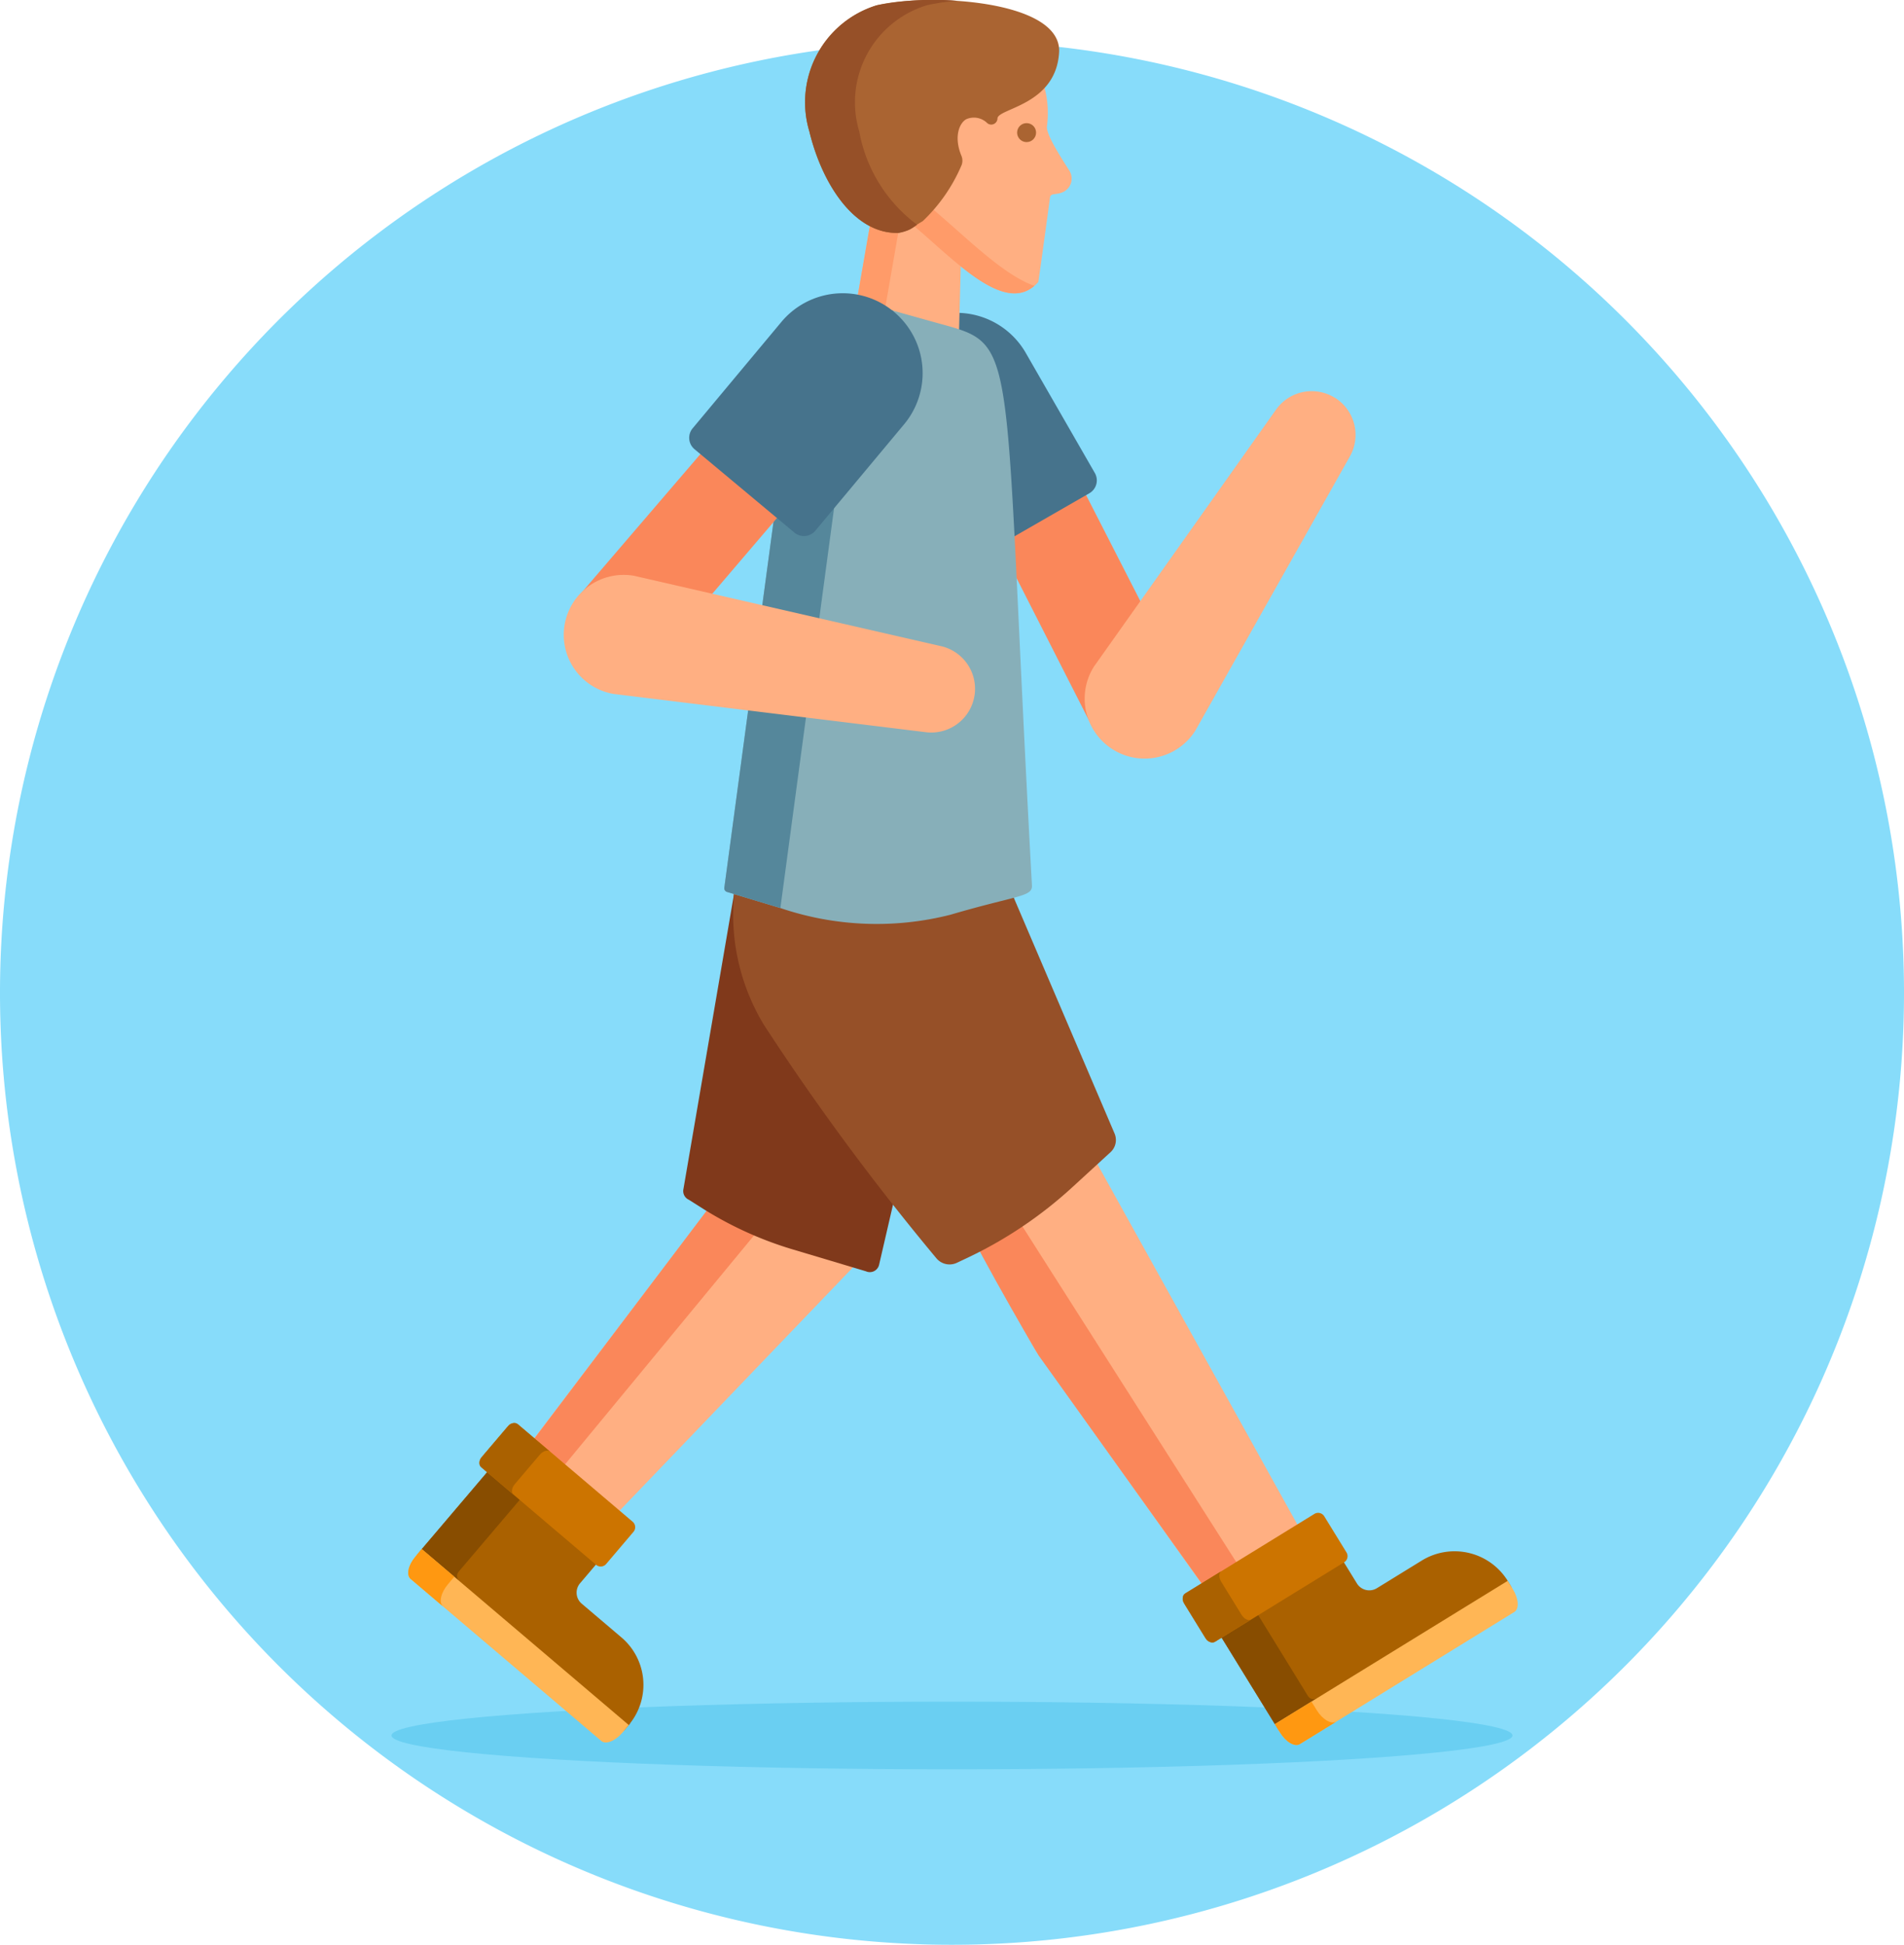 <svg xmlns="http://www.w3.org/2000/svg" width="75.296" height="76.914" viewBox="0 0 75.296 76.914">
  <g id="walking" transform="translate(-5.385 0)">
    <path id="Path_2045" data-name="Path 2045" d="M80.681,48.419A37.648,37.648,0,1,1,43.033,10.771,37.644,37.644,0,0,1,80.681,48.419Z" transform="translate(0 -9.153)" fill="#87dcfa"/>
    <path id="Path_2046" data-name="Path 2046" d="M261.61,116.371l-5.419-10.65a1.889,1.889,0,0,1,.9-2.508h0a1.889,1.889,0,0,1,2.579.675l4.9,9.578Z" transform="translate(-212.967 -87.499)" fill="#fa875a"/>
    <path id="Path_2047" data-name="Path 2047" d="M300.794,103.225a1.73,1.73,0,0,1,.616,2.332l-6.115,10.85a2.371,2.371,0,0,1-3.272.734h0a2.371,2.371,0,0,1-.734-3.272l7.2-10.162a1.73,1.73,0,0,1,2.3-.482Z" transform="translate(-242.641 -87.508)" fill="#ffaf82"/>
    <ellipse id="Ellipse_118" data-name="Ellipse 118" cx="22.165" cy="1.338" rx="22.165" ry="1.338" transform="translate(20.868 67.298)" fill="#6acff2"/>
    <path id="Path_2048" data-name="Path 2048" d="M144.481,320.106,141.8,317.9a.42.42,0,0,1-.041-.6l8.717-11.493a.59.59,0,0,1,.83-.069l3.67,3.108a.59.59,0,0,1,.069.829L145.1,320.046A.446.446,0,0,1,144.481,320.106Z" transform="translate(-115.799 -259.688)" fill="#ffaf82"/>
    <path id="Path_2049" data-name="Path 2049" d="M143.025,318.067l8.946-10.839c.277-.327.656-.465.843-.307l-1.643-1.391c-.187-.158-.566-.02-.843.307l-8.5,11.241c-.209.24-.268.529-.132.641l1.2.989C142.757,318.6,142.816,318.307,143.025,318.067Z" transform="translate(-115.77 -259.577)" fill="#fa875a"/>
    <path id="Path_2050" data-name="Path 2050" d="M123.313,393.948l-.191.225a.425.425,0,0,1-.6.049l-7.541-6.409a.425.425,0,0,1-.049-.6l3.137-3.691a.41.41,0,0,1,.577-.047l3.679,3.127a.41.41,0,0,1,.046.576l-1.044,1.228a.571.571,0,0,0,.065.8l1.577,1.34a2.459,2.459,0,0,1,.34,3.395Z" transform="translate(-93.006 -325.786)" fill="#aa6100"/>
    <path id="Path_2051" data-name="Path 2051" d="M117.872,387.942l2.827-3.326a.41.41,0,0,1,.576-.047l-1.287-1.094a.41.41,0,0,0-.576.047l-3,3.532h0l1.492,1.268A.269.269,0,0,1,117.872,387.942Z" transform="translate(-94.347 -325.786)" fill="#884d00"/>
    <path id="Path_2052" data-name="Path 2052" d="M136.208,380.272l-4.512-3.835a.283.283,0,0,1-.032-.4l1.079-1.27a.283.283,0,0,1,.4-.033l4.512,3.835a.283.283,0,0,1,.032.4l-1.079,1.27A.282.282,0,0,1,136.208,380.272Z" transform="translate(-107.251 -318.386)" fill="#cc7400"/>
    <path id="Path_2053" data-name="Path 2053" d="M132.989,377.046l.99-1.165c.126-.148.305-.2.4-.121l-1.287-1.094c-.1-.081-.275-.027-.4.121l-.99,1.165c-.126.148-.15.334-.055.415l1.287,1.094C132.839,377.38,132.863,377.194,132.989,377.046Z" transform="translate(-107.245 -318.351)" fill="#aa6100"/>
    <path id="Path_2054" data-name="Path 2054" d="M121.57,414.8l-.253.3c-.283.333-.658.48-.836.328l-7.541-6.409c-.179-.152-.094-.545.189-.878l.253-.3Z" transform="translate(-91.318 -346.576)" fill="#ffb655"/>
    <path id="Path_2055" data-name="Path 2055" d="M114.226,410.113l-1.287-1.094c-.179-.152-.094-.546.189-.879l.252-.3,1.287,1.094-.252.3C114.132,409.567,114.047,409.961,114.226,410.113Z" transform="translate(-91.317 -346.576)" fill="#ff9811"/>
    <path id="Path_2056" data-name="Path 2056" d="M185.246,247.035l2-11.664,9,.554-3.264,14.111a.375.375,0,0,1-.52.255l-2.891-.864a14.443,14.443,0,0,1-3.611-1.648l-.5-.317A.376.376,0,0,1,185.246,247.035Z" transform="translate(-152.833 -200.013)" fill="#80391b"/>
    <path id="Path_2057" data-name="Path 2057" d="M244.549,89.491l-4.462,2.566a.586.586,0,0,1-.8-.216l-2.732-4.75a3.16,3.16,0,0,1,1.164-4.315h0a3.16,3.16,0,0,1,4.315,1.164l2.732,4.75A.587.587,0,0,1,244.549,89.491Z" transform="translate(-196.084 -69.983)" fill="#46738c"/>
    <path id="Path_2058" data-name="Path 2058" d="M272.869,317.676l-2.951,1.869a.422.422,0,0,1-.587-.149l-7.071-9.929c-.171-.277-3.065-5.388-2.788-5.559l4.12-2.537a.594.594,0,0,1,.815.194l8.6,15.5A.448.448,0,0,1,272.869,317.676Z" transform="translate(-215.902 -256.025)" fill="#ffaf82"/>
    <path id="Path_2059" data-name="Path 2059" d="M269.93,327.287,260.574,312.6c-.226-.367-.24-.773-.03-.9l-1.845,1.136c-.21.129,2.786,5.279,3.012,5.646l6.9,9.644c.164.275.422.422.572.327l1.321-.837C270.352,327.709,270.094,327.562,269.93,327.287Z" transform="translate(-215.252 -264.875)" fill="#fa875a"/>
    <path id="Path_2060" data-name="Path 2060" d="M335.993,407.764l.156.253a.427.427,0,0,1-.14.588l-8.479,5.221a.427.427,0,0,1-.588-.14l-2.555-4.15a.413.413,0,0,1,.135-.566l4.137-2.547a.412.412,0,0,1,.566.135l.85,1.381a.574.574,0,0,0,.79.188l1.774-1.092a2.474,2.474,0,0,1,3.354.731Z" transform="translate(-271.029 -345.316)" fill="#aa6100"/>
    <path id="Path_2061" data-name="Path 2061" d="M328.137,422.1l-2.3-3.74a.412.412,0,0,1,.135-.566l-1.447.891a.412.412,0,0,0-.135.566l2.445,3.971h0l1.678-1.033A.271.271,0,0,1,328.137,422.1Z" transform="translate(-271.03 -355.029)" fill="#884d00"/>
    <path id="Path_2062" data-name="Path 2062" d="M323.106,400.249l-5.073,3.123a.284.284,0,0,1-.391-.093l-.879-1.428a.284.284,0,0,1,.093-.391l5.073-3.124a.284.284,0,0,1,.391.093l.879,1.428A.284.284,0,0,1,323.106,400.249Z" transform="translate(-264.566 -338.462)" fill="#cc7400"/>
    <path id="Path_2063" data-name="Path 2063" d="M319.078,415.362l-.806-1.31c-.1-.166-.1-.355.009-.421l-1.447.891c-.107.066-.112.255-.009.421l.806,1.309c.1.166.272.247.38.181l1.447-.891C319.351,415.61,319.181,415.528,319.078,415.362Z" transform="translate(-264.592 -351.495)" fill="#aa6100"/>
    <path id="Path_2064" data-name="Path 2064" d="M350.211,416.185l.206.334c.231.375.255.779.053.9l-8.479,5.221c-.2.124-.551-.079-.782-.454l-.206-.334Z" transform="translate(-285.202 -353.665)" fill="#ffb655"/>
    <path id="Path_2065" data-name="Path 2065" d="M343.437,448.778l-1.447.891c-.2.124-.551-.08-.782-.454l-.206-.334,1.447-.891.206.334C342.885,448.7,343.236,448.9,343.437,448.778Z" transform="translate(-285.2 -380.692)" fill="#ff9811"/>
    <path id="Path_2066" data-name="Path 2066" d="M206.421,244.041a97.689,97.689,0,0,1-6.817-9.226,8.425,8.425,0,0,1-1.205-4.823l.072-1.366,10.732.5,4.267,9.985a.653.653,0,0,1-.159.737l-1.509,1.384a16.7,16.7,0,0,1-4.163,2.8l-.4.189A.679.679,0,0,1,206.421,244.041Z" transform="translate(-164.008 -194.281)" fill="#965028"/>
    <path id="Path_2067" data-name="Path 2067" d="M233.2,57.739h-4.341l1.03-5.916,3.462.234Z" transform="translate(-189.905 -44.038)" fill="#ffaf82"/>
    <path id="Path_2068" data-name="Path 2068" d="M231.042,51.9l-.97,5.576-1.216.263,1.031-5.916Z" transform="translate(-189.901 -44.035)" fill="#ff9b69"/>
    <path id="Path_2069" data-name="Path 2069" d="M208.223,102.08c.023.452-.589.382-3.224,1.157a11.837,11.837,0,0,1-6.725-.265l-2.109-.636a.153.153,0,0,1-.108-.165l2.657-19.77a4.181,4.181,0,0,1,2.473-3.486l3.2.894C207.805,80.764,207.01,79.986,208.223,102.08Z" transform="translate(-162.028 -67.06)" fill="#87afb9"/>
    <path id="Path_2070" data-name="Path 2070" d="M202.752,79.354a4.166,4.166,0,0,0-1.716,3.048l-2.762,20.571-2.109-.636a.153.153,0,0,1-.108-.165l2.657-19.77a4.181,4.181,0,0,1,2.473-3.486Z" transform="translate(-162.028 -67.061)" fill="#55879b"/>
    <path id="Path_2071" data-name="Path 2071" d="M230.587,4.554a3.931,3.931,0,0,1,1.1,3.285c-.048.311.555,1.233.886,1.757a.588.588,0,0,1-.23.837c-.27.139-.509.033-.535.224-.081.6-.452,3.331-.465,3.346-1.248,1.4-3.238-.817-5.006-2.3-.54-.453-1.218-.13-1.647-.512-1.833-1.629-2.378-4.614-.748-6.447A4.9,4.9,0,0,1,230.587,4.554Z" transform="translate(-184.899 -2.847)" fill="#ffaf82"/>
    <circle id="Ellipse_119" data-name="Ellipse 119" cx="0.375" cy="0.375" r="0.375" transform="translate(45.608 4.87)" fill="#aa6432"/>
    <path id="Path_2072" data-name="Path 2072" d="M231.192,29.243c-1.254,1.081-3.156-1.025-4.855-2.449-.54-.453-1.218-.131-1.646-.511a4.994,4.994,0,0,1-1.491-5.174,6.047,6.047,0,0,0,2.005,4.46c.5.445,1.292.069,1.923.6C228.477,27.3,229.936,28.8,231.192,29.243Z" transform="translate(-184.902 -17.938)" fill="#ff9b69"/>
    <path id="Path_2073" data-name="Path 2073" d="M227.579,2.079c-.129,2.092-2.424,2.2-2.437,2.608a.246.246,0,0,1-.4.187.751.751,0,0,0-.839-.156c-.274.16-.494.7-.187,1.444a.5.5,0,0,1-.015.42,6.613,6.613,0,0,1-1.513,2.164c-.693.411-.328.288-.961.466-1.781.055-3.043-2.007-3.526-4.015A4.012,4.012,0,0,1,220.37.21C222.388-.275,227.708-.013,227.579,2.079Z" transform="translate(-180.311 -0.001)" fill="#aa6432"/>
    <path id="Path_2074" data-name="Path 2074" d="M219.678,5.195a5.915,5.915,0,0,0,2.287,3.691,1.466,1.466,0,0,1-.733.325c-1.78.054-3.041-2.008-3.525-4.016A4.011,4.011,0,0,1,220.374.209a11.639,11.639,0,0,1,3.2-.175,7.892,7.892,0,0,0-1.226.175A4.011,4.011,0,0,0,219.678,5.195Z" transform="translate(-180.314)" fill="#965028"/>
    <path id="Path_2075" data-name="Path 2075" d="M156.845,103.175l7.779-9.071a1.889,1.889,0,0,1,2.663-.12h0a1.889,1.889,0,0,1,.359,2.642l-6.987,8.181Z" transform="translate(-128.707 -79.45)" fill="#fa875a"/>
    <path id="Path_2076" data-name="Path 2076" d="M170.034,156.107a1.73,1.73,0,0,1-1.921,1.459l-12.362-1.515a2.371,2.371,0,0,1-1.926-2.745h0a2.371,2.371,0,0,1,2.745-1.926l12.141,2.783a1.731,1.731,0,0,1,1.324,1.946Z" transform="translate(-126.11 -128.608)" fill="#ffaf82"/>
    <path id="Path_2077" data-name="Path 2077" d="M191,86.7l-3.953-3.3a.586.586,0,0,1-.075-.826l3.51-4.208a3.16,3.16,0,0,1,4.451-.4h0a3.16,3.16,0,0,1,.4,4.451l-3.51,4.208A.587.587,0,0,1,191,86.7Z" transform="translate(-154.196 -65.634)" fill="#46738c"/>
  </g>
</svg>
